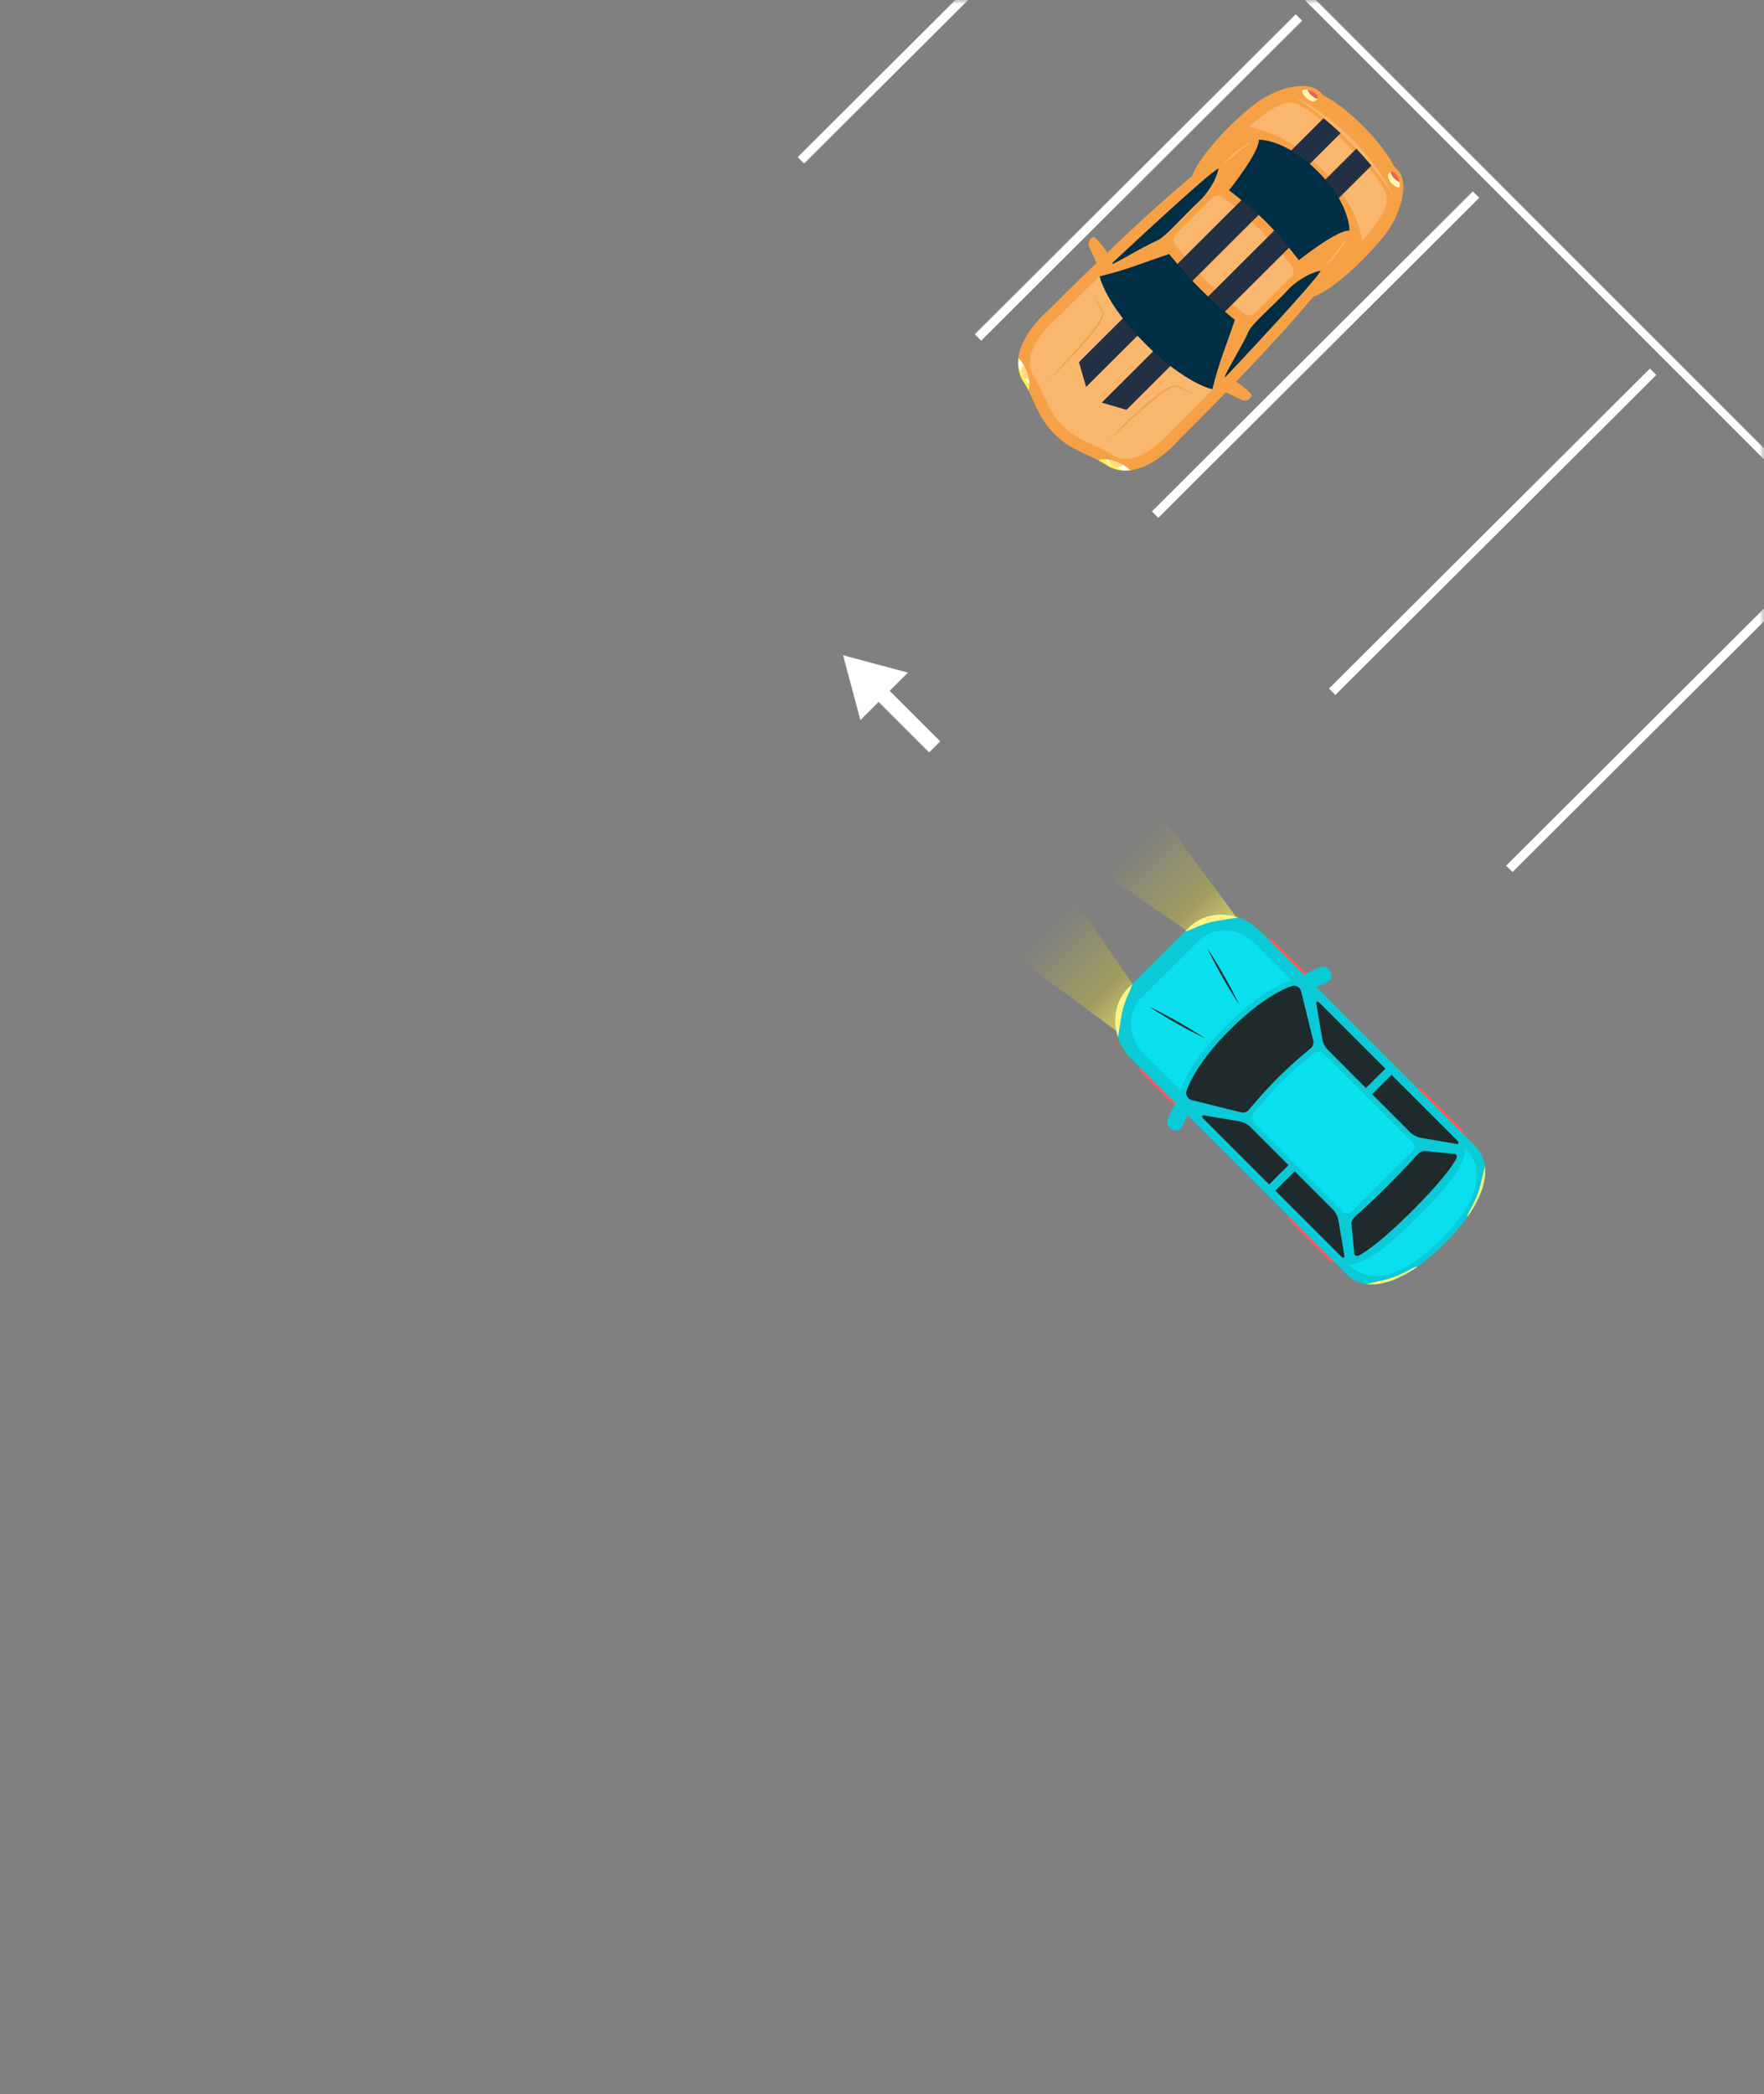 <svg width="198" height="235" viewBox="0 0 198 235" fill="none" xmlns="http://www.w3.org/2000/svg">
<rect x="0" y="0" width="198" height="235" fill="#808080" stroke="none"/>
<mask id="mask0" mask-type="alpha" maskUnits="userSpaceOnUse" x="0" y="0" width="198" height="235">
<rect width="198" height="235" rx="10" fill="#535969"/>
</mask>
<g mask="url(#mask0)">
<g opacity="0.6">
<path style="mix-blend-mode:screen" d="M127.334 110.712L125.402 115.753L112.706 106.404L119.616 99.523L127.334 110.712Z" fill="url(#paint0_linear)"/>
</g>
<g opacity="0.6">
<path style="mix-blend-mode:screen" d="M133.661 104.759L138.702 102.826L129.353 90.131L122.472 97.041L133.661 104.759Z" fill="url(#paint1_linear)"/>
</g>
<path d="M147.578 110.432L147.448 110.561L142.382 105.495L142.512 105.366C142.573 105.305 142.9 105.533 143.242 105.874L147.069 109.702C147.412 110.044 147.639 110.371 147.578 110.432Z" fill="#FE5858"/>
<path d="M164.275 127.127L164.144 127.256L159.079 122.19L159.209 122.061C159.27 122 159.596 122.228 159.938 122.57L163.765 126.398C164.108 126.739 164.336 127.066 164.275 127.127Z" fill="#FE5858"/>
<path d="M132.955 124.992L133.085 124.863L128.019 119.797L127.889 119.926C127.828 119.987 128.056 120.314 128.398 120.655L132.224 124.483C132.567 124.825 132.894 125.053 132.955 124.992Z" fill="#FE5858"/>
<path d="M149.653 141.688L149.783 141.559L144.717 136.493L144.588 136.622C144.526 136.683 144.754 137.01 145.096 137.352L148.923 141.18C149.265 141.521 149.592 141.751 149.653 141.688Z" fill="#FE5858"/>
<path d="M162.127 139.572C167.456 134.265 167.379 130.42 165.693 128.734L141.491 104.534C139.153 102.194 135.548 101.999 133.442 104.097L126.635 110.872C124.529 112.969 124.716 116.567 127.055 118.906L151.257 143.106C152.944 144.795 156.798 144.878 162.127 139.572Z" fill="#0BCAD7"/>
<path d="M132.05 123.477L131.07 125.528C130.876 125.934 131.075 126.473 131.517 126.732C131.959 126.992 132.474 126.872 132.669 126.466L133.65 124.417C133.846 124.011 133.645 123.472 133.203 123.212C132.761 122.953 132.246 123.07 132.05 123.477Z" fill="#0BCAD7"/>
<path d="M148.117 108.55L146.066 109.526C145.659 109.72 145.539 110.234 145.796 110.675C146.053 111.117 146.598 111.32 147.003 111.124L149.057 110.149C149.464 109.956 149.584 109.441 149.327 109C149.069 108.558 148.525 108.357 148.117 108.55Z" fill="#0BCAD7"/>
<path d="M158.566 128.2C158.825 128.459 158.848 128.859 158.612 129.093L151.633 136.042C151.399 136.274 150.997 136.252 150.738 135.994L140.759 126.01C140.5 125.751 140.447 125.321 140.642 125.055C140.642 125.055 141.857 123.39 143.907 121.349C145.956 119.309 147.627 118.098 147.627 118.098C147.895 117.905 148.326 117.959 148.584 118.217L158.566 128.2Z" fill="#09DFED"/>
<path d="M154.012 122.791L158.32 127.098C158.579 127.357 159.075 127.618 159.423 127.677L163.404 128.356C163.752 128.416 163.825 128.253 163.566 127.994L156.192 120.621L154.012 122.791Z" fill="#1E2A2B"/>
<path d="M155.5 119.927L148.126 112.553C147.866 112.294 147.703 112.366 147.762 112.714L148.435 116.688C148.493 117.035 148.754 117.531 149.013 117.789L153.317 122.099L155.5 119.927Z" fill="#1E2A2B"/>
<path d="M143.149 133.609L150.521 140.983C150.78 141.242 150.945 141.169 150.886 140.822L150.213 136.848C150.12 136.436 149.921 136.056 149.635 135.746L145.327 131.438L143.149 133.609Z" fill="#1E2A2B"/>
<path d="M144.635 130.747L140.328 126.44C140.069 126.181 139.572 125.92 139.224 125.861L135.244 125.181C134.896 125.121 134.822 125.285 135.082 125.544L142.456 132.917L144.635 130.747Z" fill="#1E2A2B"/>
<path d="M133.666 123.428L139.167 124.795C139.502 124.93 139.945 124.831 140.154 124.576C140.154 124.576 141.743 122.63 143.467 120.911C145.192 119.193 147.15 117.611 147.15 117.611C147.406 117.404 147.506 116.961 147.371 116.628L146.012 111.135C145.879 110.803 145.491 110.566 145.152 110.612C145.152 110.612 142.343 111.292 138.088 115.528C133.834 119.765 133.146 122.567 133.146 122.567C133.097 122.906 133.333 123.293 133.666 123.428Z" fill="#1E2A2B"/>
<path d="M137.661 115.106C141.56 111.223 144.039 110.245 144.961 110L140.795 105.834C139.004 104.042 136.208 103.918 134.563 105.557L128.098 111.994C126.454 113.632 126.569 116.423 128.363 118.213L132.529 122.378C132.776 121.461 133.763 118.988 137.661 115.106Z" fill="#09DFED"/>
<path d="M155.695 133.14C157.42 131.422 159.098 129.563 159.098 129.563C159.321 129.319 159.678 129.138 159.899 129.162L163.271 129.491C163.492 129.512 163.577 129.748 163.46 130.015C163.46 130.015 162.729 131.684 158.474 135.918C154.219 140.153 152.542 140.882 152.542 140.882C152.275 140.999 152.038 140.913 152.017 140.693L151.695 137.328C151.675 137.11 151.857 136.749 152.101 136.528C152.104 136.527 153.97 134.857 155.695 133.14Z" fill="#1E2A2B"/>
<path d="M161.693 139.137C168.795 132.065 164.456 128.884 164.456 128.884C164.472 131.354 160.734 134.932 159.108 136.551C157.481 138.171 153.888 141.894 151.414 141.872C151.412 141.873 154.591 146.209 161.693 139.137Z" fill="#09DFED"/>
<path d="M138.989 102.963C137.028 102.297 134.884 102.657 133.44 104.094L133.012 104.521C133.567 104.482 134.755 103.655 136.481 103.355C137.539 103.174 138.387 103.071 138.989 102.963Z" fill="#FFF482"/>
<path d="M125.491 116.406C125.601 115.806 125.705 114.959 125.89 113.905C126.192 112.183 127.024 110.998 127.064 110.445L126.635 110.872C125.192 112.309 124.826 114.448 125.491 116.406Z" fill="#FFF482"/>
<path d="M139.066 112.691C139.066 112.691 138.814 112.322 138.461 111.756C138.288 111.471 138.079 111.142 137.868 110.783C137.656 110.425 137.433 110.039 137.212 109.653C136.992 109.267 136.778 108.877 136.58 108.507C136.382 108.136 136.205 107.793 136.051 107.496C135.748 106.902 135.562 106.497 135.562 106.497C135.562 106.497 135.814 106.866 136.167 107.432C136.34 107.717 136.549 108.045 136.761 108.405C136.972 108.765 137.195 109.149 137.416 109.535C137.636 109.92 137.85 110.311 138.048 110.681C138.245 111.051 138.422 111.396 138.576 111.691C138.88 112.286 139.066 112.691 139.066 112.691Z" fill="#1E2A2B"/>
<path d="M135.239 116.503C135.239 116.503 134.833 116.316 134.237 116.012C133.942 115.856 133.593 115.681 133.226 115.482C132.859 115.283 132.47 115.067 132.082 114.85C131.693 114.633 131.309 114.408 130.95 114.193C130.592 113.978 130.262 113.772 129.977 113.599C129.41 113.245 129.042 112.996 129.042 112.996C129.042 112.996 129.448 113.183 130.043 113.488C130.339 113.643 130.687 113.817 131.054 114.017C131.42 114.217 131.81 114.432 132.199 114.649C132.588 114.866 132.972 115.092 133.33 115.306C133.688 115.52 134.018 115.727 134.304 115.901C134.869 116.251 135.239 116.503 135.239 116.503Z" fill="#1E2A2B"/>
<path d="M166.676 130.859C166.528 131.437 166.366 132.227 166.116 133.198C165.685 134.88 164.762 135.991 164.681 136.536L164.79 136.442C166.363 134.175 166.847 132.288 166.676 130.859Z" fill="#FFF482"/>
<path d="M153.387 144.094C154.817 144.268 156.71 143.789 158.984 142.225L159.079 142.114C158.532 142.196 157.418 143.114 155.732 143.541C154.759 143.789 153.969 143.947 153.387 144.094Z" fill="#FFF482"/>
<path d="M169.77 97.863L205.793 61.954L205.075 61.234L169.052 97.144L169.77 97.863Z" fill="white"/>
<path d="M149.892 77.986L185.915 42.076L185.197 41.357L149.174 77.266L149.892 77.986Z" fill="white"/>
<path d="M90.259 18.352L126.281 -17.557L125.563 -18.276L89.541 17.633L90.259 18.352Z" fill="white"/>
<path d="M130.014 58.108L166.037 22.199L165.319 21.48L129.296 57.389L130.014 58.108Z" fill="white"/>
<path d="M110.136 38.23L146.159 2.321L145.441 1.601L109.418 37.51L110.136 38.23Z" fill="white"/>
<path d="M147.384 33.331C150.09 32.31 154.096 28.216 155.734 25.966C157.013 24.211 158.597 20.191 156.487 18.687C155.823 17.375 154.718 15.883 153.005 14.164C151.293 12.445 149.799 11.341 148.488 10.674C146.989 8.563 142.963 10.137 141.203 11.411C138.948 13.042 134.843 17.036 133.815 19.738C127.156 25.255 117.932 34.563 117.866 34.635C117.866 34.635 112.344 39.13 114.976 42.999C115.979 44.475 116.333 46.671 118.359 48.709C120.392 50.737 122.589 51.096 124.061 52.101C127.925 54.739 132.437 49.233 132.437 49.233C132.515 49.17 141.851 39.974 147.384 33.331Z" fill="#F6A145"/>
<path d="M155.644 22.143C155.418 21.019 154.396 19.425 151.073 16.097C147.751 12.769 146.157 11.745 145.036 11.515C143.844 11.273 141.482 13.023 140.172 14.24C141.85 14.509 144.903 15.48 148.291 18.875C151.68 22.269 152.64 25.32 152.905 27C154.126 25.693 155.885 23.336 155.644 22.143Z" fill="#F9B66D"/>
<path d="M145.082 29.979C145.082 29.979 143.728 28.061 141.406 25.735C139.085 23.409 137.17 22.051 137.17 22.051C136.863 21.834 136.351 21.916 136.031 22.235L132.037 26.217C131.718 26.536 131.634 27.047 131.85 27.354C131.85 27.354 133.205 29.272 135.526 31.597C137.848 33.922 139.764 35.281 139.764 35.281C140.07 35.498 140.582 35.416 140.901 35.097L144.895 31.115C145.215 30.797 145.299 30.285 145.082 29.979Z" fill="#F9B66D"/>
<path d="M131.496 48.332L131.55 48.283C131.683 48.153 133.585 46.279 136.133 43.662L123.455 30.961C120.843 33.49 118.97 35.379 118.823 35.528L118.775 35.581L118.7 35.643C118.655 35.678 114.136 39.434 116.061 42.265C116.486 42.889 116.789 43.569 117.109 44.289C117.624 45.449 118.158 46.648 119.288 47.786C120.417 48.923 121.621 49.454 122.781 49.972C123.501 50.294 124.18 50.598 124.804 51.024C127.631 52.954 131.401 48.447 131.438 48.401L131.496 48.332Z" fill="#F9B66D"/>
<path d="M121.106 40.642L121.914 43.42L150.625 14.795C149.948 14.175 149.294 13.627 148.687 13.147L121.106 40.642Z" fill="#233043"/>
<path d="M152.387 16.541L123.666 45.179L126.442 45.992L154.049 18.467C153.504 17.78 152.946 17.138 152.387 16.541Z" fill="#233043"/>
<path d="M137.634 44.06L139.411 44.887C139.763 45.051 140.238 44.87 140.47 44.481C140.703 44.092 138.474 42.65 138.474 42.65C138.12 42.485 137.646 42.667 137.414 43.056C137.181 43.445 137.279 43.894 137.634 44.06Z" fill="#F6A145"/>
<path d="M122.237 27.682L123.062 29.462C123.226 29.815 123.674 29.913 124.064 29.682C124.454 29.451 124.637 28.977 124.473 28.623C124.473 28.623 123.035 26.391 122.646 26.623C122.257 26.855 122.074 27.329 122.237 27.682Z" fill="#F6A145"/>
<path d="M147.661 10.477C147.472 10.317 147.252 10.197 147.015 10.126C146.778 10.054 146.528 10.033 146.283 10.063C145.712 10.132 147.068 11.785 147.682 11.302C148.117 10.959 147.912 10.686 147.661 10.477Z" fill="#FEF6B6"/>
<path d="M156.689 19.521C156.85 19.71 156.969 19.93 157.04 20.167C157.11 20.404 157.131 20.654 157.1 20.899C157.03 21.469 155.379 20.11 155.864 19.497C156.207 19.062 156.479 19.268 156.689 19.521Z" fill="#FEF6B6"/>
<path d="M138.605 35.892C138.605 35.892 136.527 34.23 134.708 32.407C132.89 30.586 131.233 28.507 131.233 28.507C128.635 29.351 126.343 30.337 123.426 31.009C123.426 31.009 124.053 34.068 128.537 38.561C133.022 43.054 136.081 43.687 136.081 43.687C136.766 40.773 137.756 38.487 138.605 35.892Z" fill="#002E45"/>
<path d="M124.927 29.442C124.927 29.442 135.899 19.158 136.784 18.904C136.443 20.516 135.252 21.975 134.681 22.501C132.742 24.285 130.806 26.617 129.887 26.994C128.231 27.674 124.086 30.305 124.927 29.442Z" fill="#002E45"/>
<path d="M137.659 42.197C137.659 42.197 147.974 31.256 148.231 30.373C146.618 30.71 145.155 31.896 144.627 32.466C142.838 34.4 140.502 36.327 140.12 37.246C139.434 38.897 136.791 43.033 137.659 42.197Z" fill="#002E45"/>
<path d="M147.919 19.241C144.242 15.558 141.285 15.673 141.285 15.673C141.448 16.976 137.951 21.352 137.951 21.352C137.951 21.352 140.437 23.231 142.173 24.971C143.908 26.71 145.784 29.198 145.784 29.198C145.784 29.198 150.17 25.714 151.472 25.882C151.474 25.88 151.595 22.924 147.919 19.241Z" fill="#002E45"/>
<path d="M122.851 32.687C122.882 32.866 122.929 33.041 122.99 33.211C123.056 33.408 123.133 33.6 123.221 33.788C123.319 34.011 123.447 34.247 123.587 34.507L123.82 34.903C123.868 34.985 123.89 35.079 123.883 35.174C123.878 35.263 123.861 35.351 123.834 35.437C123.713 35.779 123.547 36.105 123.34 36.404C122.905 37.048 122.433 37.667 121.926 38.257C121.411 38.858 120.876 39.442 120.369 39.982C119.862 40.523 119.371 41.011 118.949 41.428C118.106 42.262 117.515 42.788 117.515 42.788C117.515 42.788 118.055 42.215 118.869 41.349C119.27 40.914 119.739 40.407 120.241 39.863C120.743 39.32 121.266 38.729 121.773 38.127C122.281 37.548 122.756 36.941 123.195 36.308C123.394 36.002 123.586 35.7 123.696 35.392C123.747 35.238 123.778 35.085 123.71 34.968L123.488 34.558C123.362 34.317 123.251 34.069 123.155 33.815C123.078 33.62 123.012 33.422 122.958 33.22C122.907 33.046 122.871 32.868 122.851 32.687Z" fill="#F6A145"/>
<path d="M134.405 44.263C134.225 44.242 134.046 44.205 133.872 44.153C133.67 44.098 133.472 44.032 133.277 43.955C133.023 43.858 132.775 43.746 132.534 43.62L132.125 43.397C132.008 43.329 131.852 43.362 131.7 43.41C131.392 43.518 131.089 43.71 130.782 43.908C130.148 44.346 129.54 44.819 128.959 45.325C128.355 45.831 127.764 46.354 127.217 46.855C126.669 47.355 126.162 47.822 125.727 48.221L124.284 49.57C124.284 49.57 124.813 48.983 125.648 48.14C126.07 47.723 126.554 47.228 127.099 46.725C127.644 46.221 128.227 45.686 128.829 45.172C129.421 44.668 130.041 44.198 130.687 43.764C130.987 43.559 131.314 43.394 131.658 43.274C131.819 43.226 132.026 43.187 132.193 43.29L132.589 43.524C132.848 43.665 133.086 43.796 133.306 43.891C133.494 43.979 133.687 44.057 133.884 44.123C134.054 44.184 134.228 44.231 134.405 44.263Z" fill="#F6A145"/>
<path d="M145.265 10.79C145.265 10.79 145.491 10.896 145.871 11.109C146.251 11.322 146.792 11.632 147.408 12.055C148.025 12.477 148.739 12.98 149.471 13.563C149.826 13.867 150.213 14.16 150.571 14.498C150.935 14.827 151.306 15.162 151.658 15.518L152.185 16.048L152.689 16.593C153.03 16.948 153.331 17.328 153.63 17.688C153.93 18.048 154.199 18.412 154.449 18.76L154.816 19.266L155.134 19.756C155.34 20.071 155.523 20.358 155.675 20.62L156.049 21.311L156.368 21.916L155.982 21.351L155.55 20.701L154.949 19.884L154.607 19.418L154.217 18.937C153.95 18.607 153.67 18.259 153.36 17.915C153.049 17.57 152.742 17.205 152.405 16.856L151.903 16.321L151.376 15.802C151.033 15.448 150.669 15.113 150.311 14.784C149.954 14.455 149.591 14.143 149.246 13.834C148.889 13.54 148.552 13.243 148.222 12.977C147.891 12.71 147.577 12.458 147.278 12.238C146.687 11.789 146.188 11.421 145.827 11.178C145.466 10.936 145.265 10.79 145.265 10.79Z" fill="#F9B66D"/>
<path d="M146.744 10.065C146.833 10.286 146.968 10.486 147.14 10.652C147.383 10.895 147.655 11.049 147.875 11.092C148.024 10.846 147.858 10.639 147.66 10.474C147.399 10.255 147.081 10.113 146.744 10.065Z" fill="#EC6350"/>
<path d="M156.511 20.043C156.677 20.215 156.877 20.35 157.099 20.44C157.051 20.102 156.909 19.785 156.689 19.524C156.525 19.325 156.321 19.156 156.073 19.308C156.115 19.527 156.268 19.799 156.511 20.043Z" fill="#EC6350"/>
<path d="M140.486 15.932C140.486 15.932 140.279 16.087 139.97 16.32C139.815 16.436 139.636 16.572 139.444 16.717C139.252 16.862 139.047 17.016 138.851 17.181C138.655 17.346 138.446 17.497 138.267 17.656C138.087 17.815 137.903 17.947 137.765 18.077C137.477 18.333 137.274 18.496 137.274 18.496C137.274 18.496 137.431 18.291 137.684 17.995C137.806 17.841 137.978 17.691 138.151 17.521C138.325 17.35 138.53 17.189 138.728 17.023C139.101 16.727 139.496 16.459 139.909 16.223C140.096 16.116 140.289 16.019 140.486 15.932Z" fill="#F9B66D"/>
<path d="M151.211 26.683C151.123 26.88 151.025 27.073 150.916 27.26C150.679 27.673 150.41 28.067 150.113 28.438C149.945 28.636 149.787 28.843 149.613 29.013C149.438 29.183 149.289 29.355 149.137 29.479C148.84 29.732 148.632 29.886 148.632 29.886C148.632 29.886 148.794 29.682 149.051 29.399C149.183 29.259 149.317 29.077 149.476 28.898C149.635 28.718 149.791 28.51 149.952 28.314C150.113 28.117 150.265 27.909 150.419 27.724C150.574 27.539 150.701 27.353 150.817 27.199C151.055 26.888 151.211 26.683 151.211 26.683Z" fill="#F9B66D"/>
<path d="M115.418 43.759C115.666 43.267 115.528 42.265 115.028 41.245C114.836 40.848 114.596 40.477 114.313 40.139C114.162 41.142 114.4 42.166 114.98 43C115.142 43.243 115.288 43.497 115.418 43.759Z" fill="#FFF158"/>
<path d="M123.31 51.663C123.571 51.794 123.824 51.941 124.067 52.103C124.901 52.685 125.925 52.926 126.929 52.777C126.592 52.493 126.22 52.252 125.824 52.06C124.805 51.557 123.802 51.417 123.31 51.663Z" fill="#FFF158"/>
<path d="M115.208 41.825C115.227 41.816 115.246 41.806 115.263 41.794C115.194 41.606 115.116 41.423 115.028 41.244C114.875 40.93 114.693 40.632 114.483 40.352C114.311 40.529 114.268 40.88 114.4 41.232C114.563 41.665 114.925 41.929 115.208 41.825Z" fill="white"/>
<path d="M115.534 42.999C115.505 42.608 115.421 42.224 115.285 41.856C115.282 41.861 115.272 41.859 115.265 41.861C115.062 41.937 114.991 42.251 115.108 42.563C115.197 42.799 115.367 42.965 115.534 42.999Z" fill="white"/>
<path d="M126.716 52.608C126.437 52.397 126.138 52.214 125.825 52.06C125.646 51.972 125.463 51.894 125.277 51.824C125.264 51.841 125.253 51.859 125.244 51.879C125.14 52.16 125.402 52.524 125.835 52.688C126.189 52.822 126.538 52.779 126.716 52.608Z" fill="white"/>
<path d="M125.207 51.82C125.209 51.814 125.21 51.807 125.211 51.8C124.844 51.664 124.46 51.579 124.07 51.549C124.103 51.717 124.268 51.888 124.505 51.977C124.816 52.094 125.132 52.022 125.207 51.82Z" fill="white"/>
<path d="M115.493 42.594C115.402 42.129 115.249 41.678 115.037 41.253C115.004 41.188 114.97 41.126 114.937 41.063C114.913 41.067 114.891 41.075 114.87 41.085C114.618 41.215 114.585 41.651 114.795 42.059C114.969 42.395 115.256 42.604 115.493 42.594Z" fill="#FFDD7F"/>
<path d="M124.474 51.608C124.472 51.841 124.679 52.119 125.009 52.291C125.416 52.504 125.852 52.471 125.98 52.217C125.989 52.198 125.996 52.178 126 52.158C125.943 52.127 125.888 52.096 125.83 52.068C125.401 51.853 124.945 51.698 124.474 51.608Z" fill="#FFDD7F"/>
<rect x="107.555" y="-40.137" width="166.911" height="0.878" transform="rotate(45 107.555 -40.137)" fill="white"/>
<path d="M95.787 75.934L104.289 84.436L105.531 83.193L97.029 74.691L95.787 75.934Z" fill="white"/>
<path d="M94.629 73.532L101.909 75.483L96.579 80.813L94.629 73.532Z" fill="white"/>
</g>
<defs>
<linearGradient id="paint0_linear" x1="127.176" y1="113.983" x2="116.18" y2="102.942" gradientUnits="userSpaceOnUse">
<stop stop-color="#FFF268"/>
<stop offset="0.276" stop-color="#B7AE4B"/>
<stop offset="0.885" stop-color="#B7AF4B" stop-opacity="0"/>
</linearGradient>
<linearGradient id="paint1_linear" x1="136.932" y1="104.6" x2="125.891" y2="93.605" gradientUnits="userSpaceOnUse">
<stop stop-color="#FFF268"/>
<stop offset="0.276" stop-color="#B7AE4B"/>
<stop offset="0.885" stop-color="#B7AF4B" stop-opacity="0"/>
</linearGradient>
</defs>
</svg>
